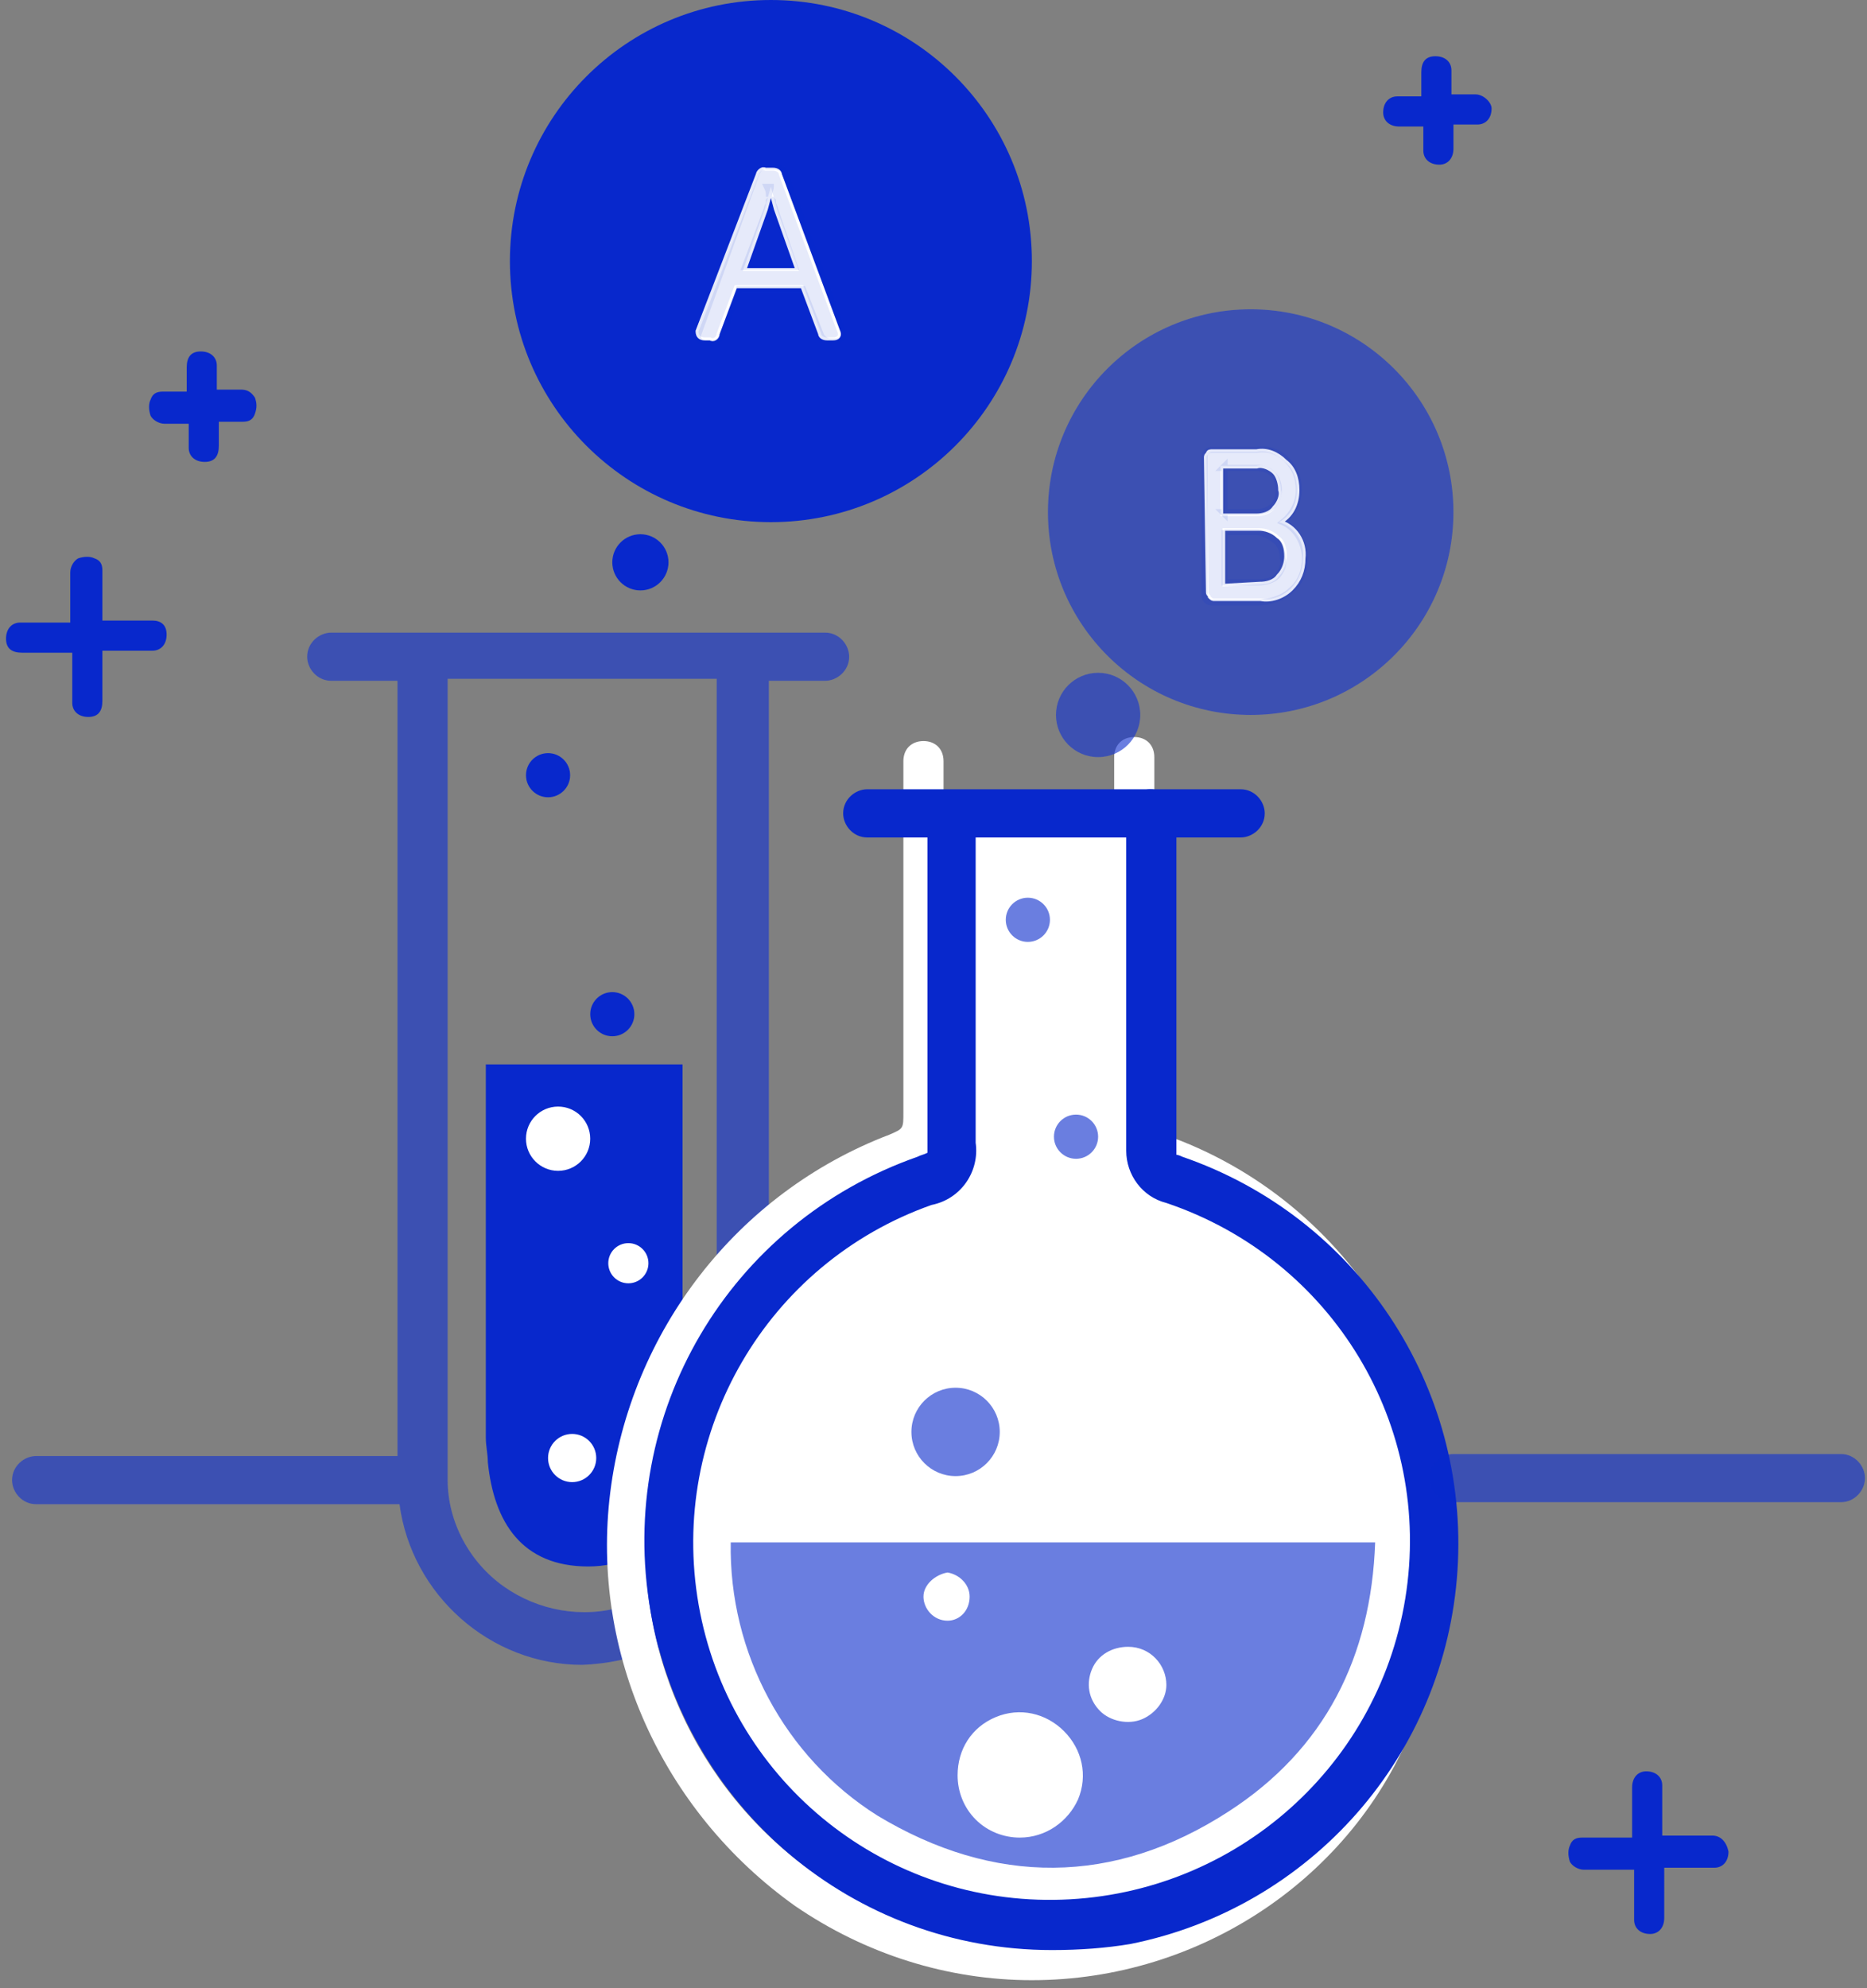 <svg xmlns="http://www.w3.org/2000/svg" viewBox="0 0 93 99"><rect x="0" y="0" width="93" height="99" fill="#808080" stroke="none"/><path fill="#FFF" fill-opacity=".1" d="M19.8 72.3V33.9h-3.3c-.7 0-1.2-.6-1.2-1.2 0-.7.6-1.2 1.2-1.2h24.6c.7 0 1.2.6 1.2 1.2 0 .7-.6 1.2-1.2 1.2h-2.8v39.6c0 2.5-.9 4.8-2.7 6.6-1.7 1.8-4.1 2.7-6.6 2.8-4.6 0-8.5-3.5-9.1-8H1.8c-.7 0-1.2-.6-1.2-1.2 0-.7.6-1.2 1.2-1.2h18v-.2zm2.5-38.4v39.8c0 2.1 1.1 4.1 2.8 5.3 1.7 1.2 3.9 1.6 5.9 1 2.9-.9 4.8-3.6 4.7-6.6V33.8H22.3v.1z"/><path fill="#0828CC" fill-opacity=".6" d="M19.8 72.3V33.9h-3.3c-.7 0-1.2-.6-1.2-1.2 0-.7.6-1.2 1.2-1.2h24.6c.7 0 1.2.6 1.2 1.2 0 .7-.6 1.2-1.2 1.2h-2.8v39.6c0 2.5-.9 4.8-2.7 6.6-1.7 1.8-4.1 2.7-6.6 2.8-4.6 0-8.5-3.5-9.1-8H1.8c-.7 0-1.2-.6-1.2-1.2 0-.7.6-1.2 1.2-1.2h18v-.2zm2.5-38.4v39.8c0 2.1 1.1 4.1 2.8 5.3 1.7 1.2 3.9 1.6 5.9 1 2.9-.9 4.8-3.6 4.7-6.6V33.8H22.3v.1z"/><path fill="#FFF" fill-opacity=".1" d="M91.7 74.8H72.4c-.7 0-1.2-.6-1.2-1.2 0-.7.6-1.2 1.2-1.2h19.3c.7 0 1.2.6 1.2 1.2s-.5 1.2-1.2 1.2z"/><path fill="#0828CC" d="M24.2 53H34v18.8c0 3.4-1.3 6.2-4.7 6.2-3.3 0-4.7-2.2-5-5.2 0-.4-.1-.8-.1-1.2V53z"/><path fill="#FFF" d="M51.4 98.6c-4.2 0-8.3-1.3-11.8-3.7-6.6-4.7-10.2-12.6-9.2-20.6s6.3-14.9 13.9-17.8c.7-.3.7-.3.7-1.1V37.9c0-.6.4-1 1-1s1 .4 1 1v17.5c0 1.7-.5 2.4-2.1 3-6.9 2.7-11.7 8.9-12.6 16.2-.9 7.3 2.3 14.5 8.3 18.7 4.2 2.9 9.3 4 14.3 3 6.2-1.2 11.3-5.5 13.7-11.3 2.6-6 2.2-12.9-1.2-18.5-2.3-3.8-5.8-6.7-10-8.1-1.1-.3-1.9-1.3-1.9-2.5V37.7c0-.6.4-1 1-1s1 .4 1 1v18.2c0 .3 0 .4.5.6 4.6 1.6 8.5 4.8 11 9 3.8 6.2 4.3 13.8 1.4 20.4-3 7.6-10.6 12.7-19 12.7z"/><path fill="#FFF" d="M57.5 40.5v16.8c0 .8.3 1.1 1.1 1.4 8.8 3 14.2 11.9 12.7 21.1s-9.4 16-18.7 16S35.3 89.2 33.7 80c-1.6-9.2 3.6-18.2 12.4-21.3 1.1-.4 1.3-.7 1.3-1.9V40.6"/><path fill="#0828CC" d="M52.4 97.1c-9.9 0-18.3-7.1-20-16.9-1.7-9.8 3.9-19.3 13.3-22.6.2-.1.3-.1.5-.2V40.7c0-.7.6-1.2 1.2-1.2.7 0 1.2.6 1.2 1.2v16.2c.2 1.4-.7 2.8-2.2 3.1-8.2 2.9-13.1 11.3-11.6 19.9s9 14.8 17.7 14.7 16.1-6.4 17.5-15-3.6-16.9-11.9-19.7c-1.2-.3-2-1.4-2-2.6V40.5c0-.7.6-1.2 1.2-1.2.3 0 .6.1.9.4.2.2.4.6.4.9v16.9s.1 0 .3.1c8.7 3 14.3 11.4 13.7 20.6S65.3 95 56.3 96.8c-1.2.2-2.5.3-3.9.3zM7.6 30.9H5.1v-2.5c0-.3-.1-.5-.4-.6-.2-.1-.5-.1-.8 0-.2.1-.4.4-.4.7V31H1c-.4 0-.7.3-.7.8s.3.7.8.7h2.5V35c0 .4.3.7.8.7s.7-.3.7-.8v-2.5h2.5c.4 0 .7-.3.7-.8s-.3-.7-.7-.7m77.7 60.5h-2.5v-2.5c0-.4-.3-.7-.8-.7-.4 0-.7.3-.7.8v2.5h-2.5c-.3 0-.5.1-.6.4-.1.2-.1.5 0 .8.1.2.4.4.7.4h2.5v2.5c0 .4.3.7.8.7.4 0 .7-.3.7-.8V93h2.5c.4 0 .7-.3.7-.8-.1-.5-.4-.8-.8-.8M12 19.4h-1.2v-1.2c0-.4-.3-.7-.8-.7s-.7.3-.7.8v1.2H8.1c-.3 0-.5.1-.6.4-.1.2-.1.5 0 .8.1.2.4.4.7.4h1.2v1.2c0 .4.3.7.8.7s.7-.3.7-.8V21h1.2c.3 0 .5-.1.6-.4.1-.3.1-.5 0-.8-.2-.3-.4-.4-.7-.4M73.5 4.7h-1.2V3.5c0-.4-.3-.7-.8-.7s-.7.3-.7.8v1.2h-1.2c-.4 0-.7.3-.7.8 0 .4.3.7.8.7h1.2v1.2c0 .4.3.7.8.7.4 0 .7-.3.7-.8V6.2h1.2c.4 0 .7-.3.7-.8 0-.3-.4-.7-.8-.7"/><path fill="#FFF" fill-opacity=".1" d="M36.4 76.8h32.1c-.2 5.7-2.5 10.3-7.3 13.4-5.7 3.7-11.7 3.7-17.5.2-4.6-2.9-7.4-8.1-7.3-13.6zm14.4 14.7c1.3 0 2.4-.8 2.9-1.9.5-1.2.2-2.5-.7-3.4-.9-.9-2.2-1.2-3.4-.7-1.2.5-1.9 1.6-1.9 2.9 0 .8.3 1.6.9 2.2.6.6 1.4.9 2.2.9zm5.4-9.5c-.8 0-1.5.4-1.8 1.1-.3.7-.2 1.5.4 2.1.5.5 1.4.7 2.1.4.7-.3 1.2-1 1.2-1.7 0-1-.8-1.9-1.9-1.9zM46 79.5c0 .6.5 1.2 1.2 1.2.6 0 1.1-.5 1.1-1.2 0-.6-.5-1.1-1.1-1.2-.6.1-1.2.6-1.2 1.2z"/><path fill="#FFF" d="M50.8 91.5c-1.3 0-2.4-.8-2.9-1.9-.5-1.2-.2-2.5.7-3.4.9-.9 2.2-1.2 3.4-.7s1.9 1.6 1.9 2.9c0 .8-.3 1.6-.9 2.2s-1.4.9-2.2.9zm5.4-9.5c1 0 1.9.9 1.8 1.9s-.9 1.9-1.9 1.8c-1-.1-1.9-.9-1.8-1.9 0-.5.2-1 .6-1.3.4-.3.8-.5 1.3-.5zM46 79.5c0-.6.5-1.2 1.2-1.2.6 0 1.1.5 1.1 1.2 0 .6-.5 1.1-1.1 1.2-.6 0-1.2-.5-1.2-1.2z"/><circle fill="#FFF" fill-opacity=".1" cx="47.6" cy="71.3" r="2.2"/><circle fill="#FFF" fill-opacity=".1" cx="53.6" cy="56.6" r="1.1"/><circle fill="#FFF" fill-opacity=".1" cx="51.2" cy="45.8" r="1.1"/><circle fill="#FFF" fill-opacity=".1" cx="30.5" cy="50.5" r="1.1"/><circle fill="#FFF" cx="27.8" cy="56.7" r="1.6"/><circle fill="#FFF" cx="31.3" cy="62.9" r="1"/><circle fill="#FFF" cx="28.5" cy="72.6" r="1.2"/><circle fill="#FFF" fill-opacity=".1" cx="27.3" cy="38.6" r="1.1"/><circle fill="#FFF" fill-opacity=".1" cx="54.7" cy="35.6" r="2.1"/><circle fill="#FFF" fill-opacity=".1" cx="62.3" cy="25.5" r="10.1"/><circle fill="#FFF" fill-opacity=".1" cx="31.9" cy="28" r="1.4"/><path fill="#0828CC" fill-opacity=".6" d="M91.7 74.8H72.4c-.7 0-1.2-.6-1.2-1.2 0-.7.6-1.2 1.2-1.2h19.3c.7 0 1.2.6 1.2 1.2s-.5 1.2-1.2 1.2zm-55.3 2h32.1c-.2 5.7-2.5 10.3-7.3 13.4-5.7 3.7-11.7 3.7-17.5.2-4.6-2.9-7.4-8.1-7.3-13.6zm14.4 14.7c1.3 0 2.4-.8 2.9-1.9.5-1.2.2-2.5-.7-3.4-.9-.9-2.2-1.2-3.4-.7-1.2.5-1.9 1.6-1.9 2.9 0 .8.3 1.6.9 2.2.6.6 1.4.9 2.2.9zm5.4-9.5c-.8 0-1.5.4-1.8 1.1-.3.7-.2 1.5.4 2.1.5.5 1.4.7 2.1.4.7-.3 1.2-1 1.2-1.7 0-1-.8-1.9-1.9-1.9zM46 79.5c0 .6.5 1.2 1.2 1.2.6 0 1.1-.5 1.1-1.2 0-.6-.5-1.1-1.1-1.2-.6.1-1.2.6-1.2 1.2z"/><circle fill="#0828CC" fill-opacity=".6" cx="47.6" cy="71.3" r="2.2"/><circle fill="#0828CC" fill-opacity=".6" cx="53.6" cy="56.6" r="1.1"/><circle fill="#0828CC" fill-opacity=".6" cx="51.2" cy="45.8" r="1.1"/><circle fill="#0828CC" cx="30.5" cy="50.5" r="1.1"/><circle fill="#0828CC" cx="27.3" cy="38.6" r="1.1"/><circle fill="#0828CC" fill-opacity=".6" cx="54.7" cy="35.6" r="2.1"/><circle fill="#0828CC" fill-opacity=".6" cx="62.3" cy="25.5" r="10.1"/><circle fill="#0828CC" cx="31.9" cy="28" r="1.4"/><circle fill="#0828CC" cx="38.4" cy="13" r="13"/><path fill="#FFF" stroke="#FFF" stroke-width=".3" d="M37.8 8.7c0-.1.2-.3.3-.2h.4c.2 0 .3.1.3.2l2.9 7.8c.1.2 0 .3-.2.3h-.3c-.2 0-.3-.1-.3-.2l-.9-2.4h-3.4l-.9 2.4c0 .2-.2.3-.3.2h-.3c-.2 0-.3-.1-.3-.3l3-7.8zm2 4.8l-1.1-3.1c-.1-.4-.3-1.1-.3-1.1s-.2.7-.3 1.1L37 13.5h2.8z"/><path fill="#0828CC" fill-opacity=".1" d="M37.8 8.7c0-.1.2-.3.3-.2h.4c.2 0 .3.1.3.2l2.9 7.8c.1.2 0 .3-.2.3h-.3c-.2 0-.3-.1-.3-.2l-.9-2.4h-3.4l-.9 2.4c0 .2-.2.3-.3.2h-.3c-.2 0-.3-.1-.3-.3l3-7.8zm2 4.8l-1.1-3.1c-.1-.4-.3-1.1-.3-1.1s-.2.7-.3 1.1L37 13.5h2.8z"/><path fill="none" stroke="#0828CC" stroke-width=".3" stroke-opacity=".1" d="M37.7 8.6c.1-.2.3-.4.5-.3h.4c.2 0 .4.1.5.3l2.9 7.9c.1.3-.1.5-.4.5h-.2c-.2 0-.4-.1-.5-.3l-.9-2.3h-3.2l-.8 2.3c-.1.2-.3.4-.5.4h-.3c-.3 0-.5-.2-.4-.5l2.9-8zm.7 1.2c0 .1 0 .1-.1.2v.1c0 .1-.1.2-.1.3l-1.1 2.9h2.5l-1-2.9c0-.1-.1-.2-.1-.3V10c-.1-.1-.1-.1-.1-.2zm-.2-.5h.1v.2-.2h.1c0 .1-.1.3-.1.5 0-.2 0-.3-.1-.5z"/><path fill="#0828CC" d="M61.8 41.7H43.2c-.7 0-1.2-.6-1.2-1.2 0-.7.6-1.2 1.2-1.2h18.6c.7 0 1.2.6 1.2 1.2 0 .7-.6 1.2-1.2 1.2z"/><path fill="#FFF" stroke="#FFF" stroke-width=".258" d="M60.1 22.8c0-.1 0-.1.1-.2 0-.1.1-.1.2-.1h2.2c.5-.1 1 .1 1.4.5.4.3.6.8.6 1.4 0 .7-.3 1.3-.9 1.6.8.2 1.3 1 1.2 1.8 0 .6-.2 1.1-.6 1.5-.4.4-1 .6-1.5.5h-2.3c-.1 0-.1 0-.2-.1 0-.1-.1-.1-.1-.2l-.1-6.7zm2.5 2.9c.3 0 .7-.1.9-.4.2-.2.4-.6.3-.9 0-.3-.1-.7-.3-.9s-.6-.4-.9-.3h-1.8v2.5h1.8zm.1 3.4c.4 0 .8-.1 1-.4.3-.3.4-.7.4-1 0-.4-.1-.8-.4-1-.3-.3-.7-.4-1-.4h-1.8v2.9l1.8-.1z"/><path fill="#0828CC" fill-opacity=".1" d="M60.1 22.8c0-.1 0-.1.1-.2s.1-.1.2-.1h2.2c.5-.1 1 .1 1.4.5.4.3.6.8.6 1.4 0 .7-.3 1.3-.9 1.6.8.2 1.3 1 1.2 1.8 0 .6-.2 1.1-.6 1.5-.4.4-1 .6-1.5.5h-2.3c-.1 0-.1 0-.2-.1 0-.1-.1-.1-.1-.2l-.1-6.7zm2.5 2.9c.3 0 .7-.1.9-.4.2-.2.4-.6.3-.9 0-.3-.1-.7-.3-.9s-.6-.4-.9-.3h-1.8v2.5h1.8zm.1 3.4c.4 0 .8-.1 1-.4.3-.3.4-.7.4-1 0-.4-.1-.8-.4-1-.3-.3-.7-.4-1-.4h-1.8v2.9l1.8-.1z"/><path fill="none" stroke="#0828CC" stroke-width=".3" stroke-opacity=".1" d="M60 22.8c0-.1 0-.2.1-.3s.2-.1.3-.1h2.2c.6-.1 1.1.1 1.5.5s.6.9.6 1.5-.3 1.2-.8 1.6c.7.3 1.1 1.1 1.1 1.8 0 .6-.2 1.2-.7 1.6-.4.4-1.1.6-1.6.6h-2.3c-.1 0-.2 0-.3-.1s-.1-.2-.1-.3v-6.8zm1 2.7h-.1l.1.1v-.1zm0-2.2v-.1l-.1.1h.1zm0 2.2v-2.2h1.6c.3 0 .6.1.8.3.2.2.3.5.3.8s-.1.6-.3.8c-.2.2-.5.3-.8.3H61zm0 .9V29h1.7c.3 0 .7-.1.9-.3.2-.2.4-.6.3-.9 0-.3-.1-.7-.4-.9-.3-.2-.6-.4-.9-.4H61v-.1z"/></svg>